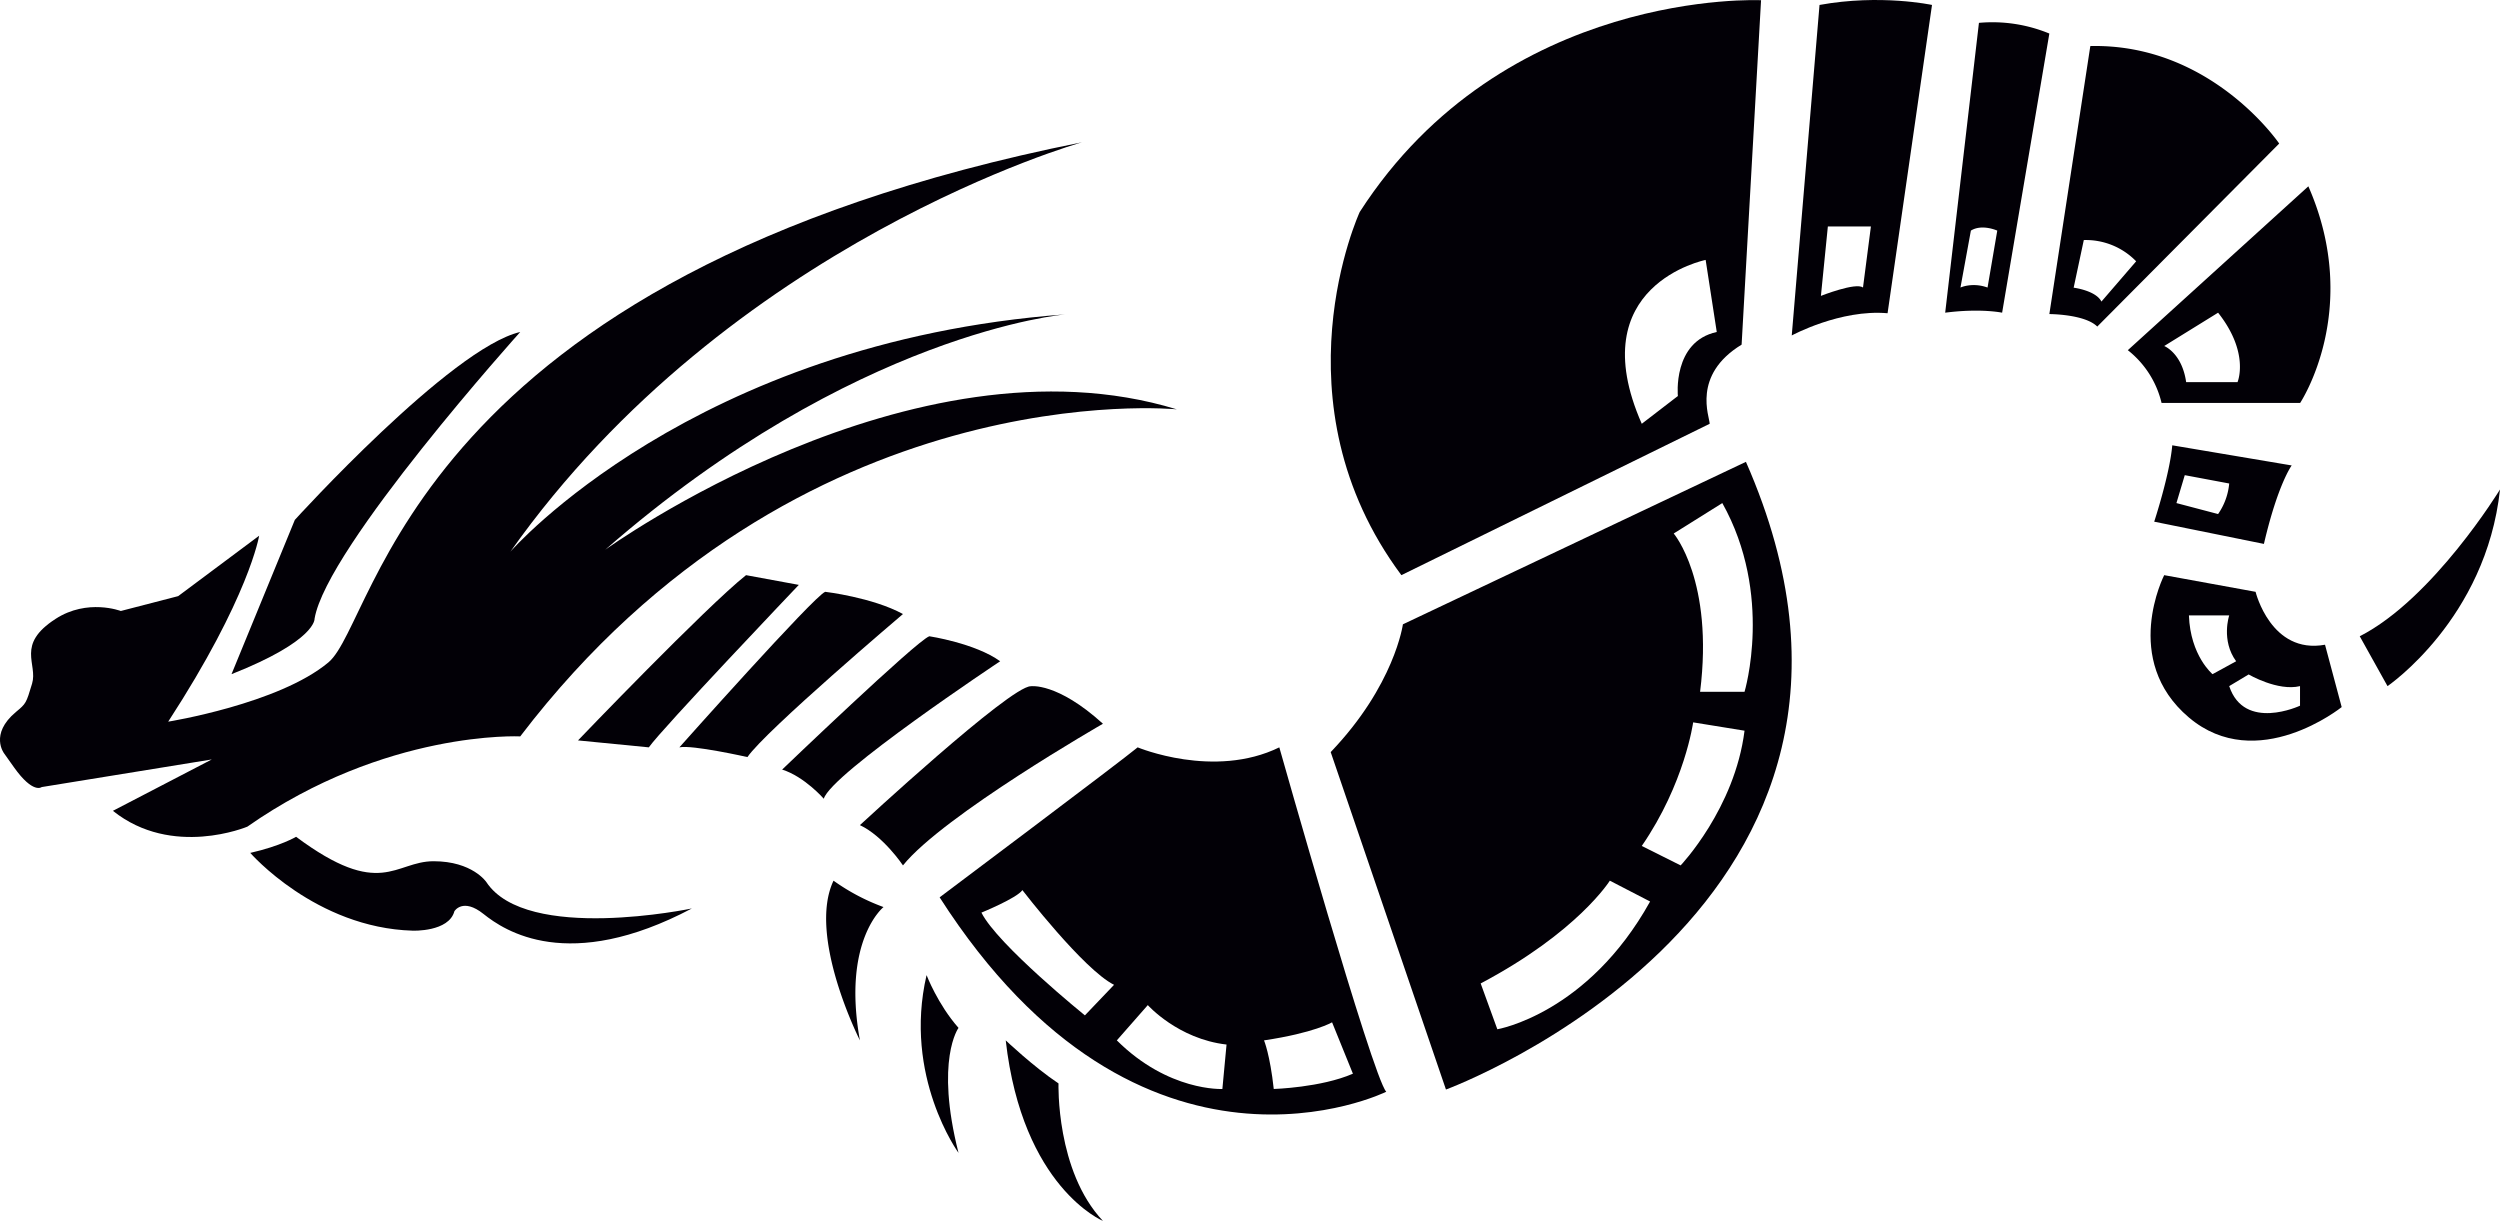 <svg id="Layer_1" data-name="Layer 1" xmlns="http://www.w3.org/2000/svg" viewBox="0 0 1800.21 879.16"><defs><style>.cls-1{fill:#020006;}</style></defs><title>dragon_final_svg</title><path class="cls-1" d="M212.31,374.36s112.5-123.9,162.3-135.3c0,0-139.6,155.2-148.1,206.5,0,0,1.4,15.7-59.8,39.9Z"/><path class="cls-1" d="M186.61,385.76s-7.1,44.1-65.5,133.9c0,0,79.7-12.8,115.4-42.7s58.4-277.7,542.6-374.5c0,0-253.5,71.2-411.6,294.8,0,0,131.5-151,399.7-170.9,0,0-151.9,12.8-331.4,169.5,0,0,220.7-159.5,411.6-101.1,0,0-272.1-27.5-472.8,235.5,0,0-96.8-4.8-196.5,65,0,0-54.1,22.8-96.8-11.4l71.2-37L30,566.76s-6.1,5.2-19.9-14.2l-7.1-10s-10.8-13.8,8.5-29.9c7.3-6.1,7.3-6.1,11.6-20.4s-11.9-28,16.9-46.6c23-14.9,47-5.7,47-5.7l41.3-10.7Z"/><path class="cls-1" d="M213.21,602.56s-11,6.6-33,11.6c0,0,47,54,117,56,0,0,26,1,30-14,0,0,6-10,21,2s61,43,150-4c0,0-119,25-148-19,0,0-10-15-38-15S274.21,648,213.21,602.56Z"/><path class="cls-1" d="M416.21,533.16s92-96,121-119l38,7s-99,104-108,117Z"/><path class="cls-1" d="M489.21,538.16s97-109,105-112c0,0,34,4,56,16,0,0-99,84-112,103C538.21,545.16,498.21,536.16,489.21,538.16Z"/><path class="cls-1" d="M563.21,554.16s97-93,106-96c0,0,33,5,51,18,0,0-122,81-127,99C593.21,575.16,579.21,559.16,563.21,554.16Z"/><path class="cls-1" d="M619.21,594.16s108-100,123-100c0,0,19-3,52,27,0,0-115,66-144,102C650.21,623.16,636.21,602.16,619.21,594.16Z"/><path class="cls-1" d="M600.21,634.16a150.26,150.26,0,0,0,36,19s-30,24-17,96C619.21,749.16,581.21,674.16,600.21,634.16Z"/><path class="cls-1" d="M667.21,702.16s8,21,23,38c0,0-17,23,0,90C690.21,830.16,650.21,775.16,667.21,702.16Z"/><path class="cls-1" d="M724.21,749.16s20,19,38,31c0,0-2,63,32,99C794.21,879.16,736.21,855.16,724.21,749.16Z"/><path class="cls-1" d="M103.21-204.84"/><path class="cls-1" d="M921.21,538.16c-47,23-102,0-102,0-12,10-142.6,108-142.6,108,145.4,227,321.6,140,321.6,140C988.21,775.16,921.21,538.16,921.21,538.16Zm-140,193s-63-51-74.5-74c0,0,25.5-10.4,29.5-16.2,0,0,44,57.2,66,68.2Zm99,53s-38.8,2-76-35l22.3-25.4s21.7,24.4,56.7,28.4Zm30-35c36.2-5.4,49-13,49-13l15,37c-23,10-57,11-57,11C914.51,759.36,910.21,749.16,910.21,749.16Z"/><path class="cls-1" d="M1257.21,332.56l-247,117s-6,44-52,92l83,243S1398.21,653.16,1257.21,332.56Zm-179,408.6-12-33c70-37,93-74,93-74l29,15C1143.21,730.16,1078.21,741.16,1078.21,741.16Zm132-118-28-14c31-45,37-89,37-89l37,6C1249.21,582.16,1210.21,623.16,1210.21,623.16Zm14-125c10-80-19-114-19-114l35-21.9c37,66.1,16,135.9,16,135.9Z"/><path class="cls-1" d="M979.11,152.66s-63,136.5,30,261.5l222-109c0-5-13-35,23-57l14-248S1083.11-8.84,979.11,152.66Zm229.1,132.5-26,20c-44-100,46-118,46-118l8,51.9C1204.21,246,1208.21,285.16,1208.21,285.16Z"/><path class="cls-1" d="M1310.21,3.56l-20,238s35-19,69-16l32-222S1354.21-4.44,1310.21,3.56Zm31.3,203.5c-5-4-30.3,6-30.3,6l5-50h31Z"/><path class="cls-1" d="M1425,16.46l-24.3,208.7c25.6-3.3,41,0,41,0l34-201A107.41,107.41,0,0,0,1425,16.46Zm6.2,190.6c-11-4-19.5,0-19.5,0l7.5-41c8-5,19,0,19,0Z"/><path class="cls-1" d="M1505.21,33.16l-29.5,193s25.5,0,34.5,9l131-131.8S1592.21,31.16,1505.21,33.16Zm8,184c-4-8-20-10-20-10l7.3-34.3a50.51,50.51,0,0,1,37.7,15.3Z"/><path class="cls-1" d="M1662.21,134.16l-130,118a68.45,68.45,0,0,1,24.3,38h99.8C1656.21,290.16,1701.21,223.06,1662.21,134.16Zm-51,141h-37c-3-21-15.8-26-15.8-26l38.8-24C1620.21,254.26,1611.21,275.16,1611.21,275.16Z"/><path class="cls-1" d="M1564.21,320.66c-1.8,20.9-13,55-13,55l79,16c10-43,20-56.5,20-56.5Zm33,49.5-30-7.9,6-20.1,32,6A45.75,45.75,0,0,1,1597.21,370.16Z"/><path class="cls-1" d="M1674.21,464.26c-39,7.1-50-38.1-50-38.1l-65.8-12s-31.3,61,17.8,102.5,110-7.5,110-7.5Zm-98-21.1h29s-6,18,5,33l-17,9.3S1577.21,472.16,1576.21,443.16Zm80,65s-40.1,18.8-51-14.1l14-8.4s21,12.3,37,8.4Z"/><path class="cls-1" d="M1699.21,458.16l20,35.9s71-48.3,81-141.6C1800.21,352.46,1752.21,431.16,1699.21,458.16Z"/></svg>